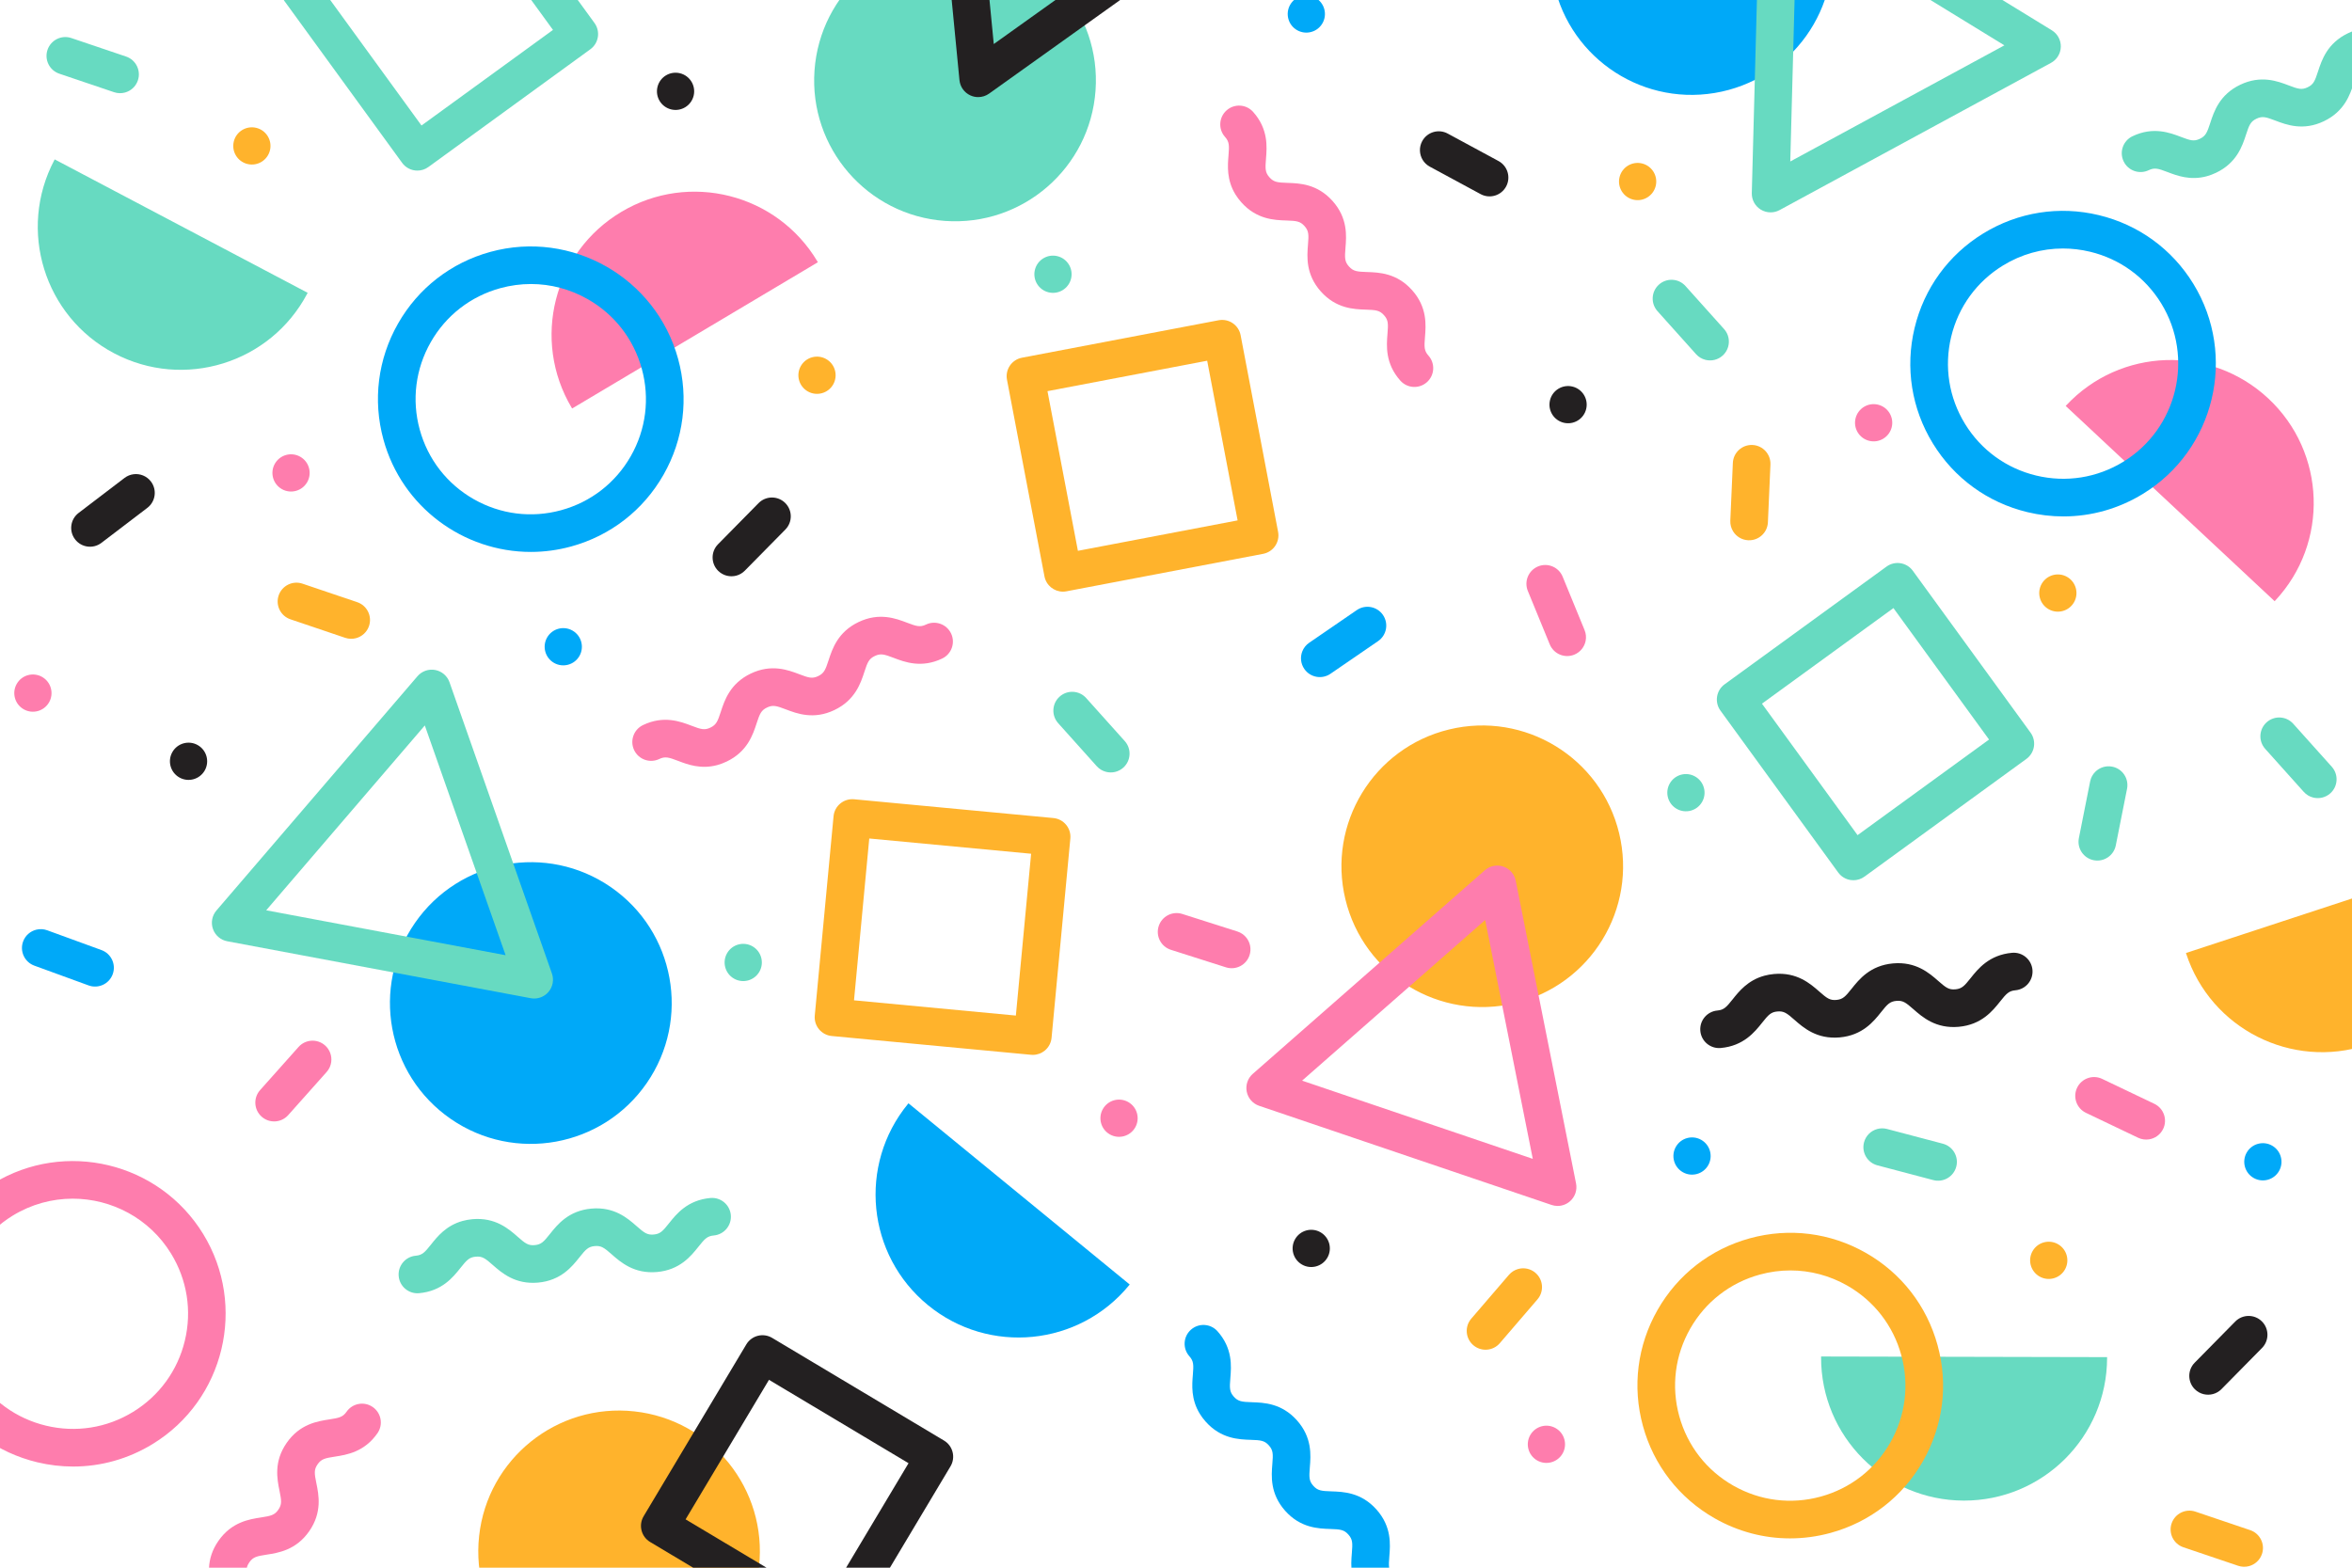<?xml version="1.0" encoding="utf-8"?>
<!-- Generator: Adobe Illustrator 27.5.0, SVG Export Plug-In . SVG Version: 6.00 Build 0)  -->
<svg version="1.1" xmlns="http://www.w3.org/2000/svg" xmlns:xlink="http://www.w3.org/1999/xlink" x="0px" y="0px"
	 viewBox="0 0 750 500" style="enable-background:new 0 0 750 500;" xml:space="preserve">
<g id="OBJECTS">
	<g>
		<defs>
			<rect id="SVGID_1_" width="750" height="500"/>
		</defs>
		<clipPath id="SVGID_00000148646164605528679070000005817554900875689141_">
			<use xlink:href="#SVGID_1_"  style="overflow:visible;"/>
		</clipPath>
		<g style="clip-path:url(#SVGID_00000148646164605528679070000005817554900875689141_);">
			<g>
				<g>
					<path style="fill:#FE7DAD;" d="M198.163,67.556c-21.641,12.883-28.742,40.87-15.859,62.511
						c0.044,0.074,0.093,0.144,0.137,0.218L260.8,83.64c-0.044-0.074-0.082-0.151-0.126-0.225
						C247.791,61.774,219.804,54.674,198.163,67.556z"/>
				</g>
			</g>
			<g>
				
					<ellipse transform="matrix(0.569 -0.823 0.823 0.569 -190.141 277.096)" style="fill:#00A9F8;" cx="169.084" cy="319.809" rx="44.897" ry="44.897"/>
			</g>
			<g>
				<path style="fill:#67DAC1;" d="M170.334,318.469c-0.367,0-0.737-0.034-1.106-0.103l-96.769-18.16
					c-2.107-0.396-3.843-1.885-4.554-3.907c-0.711-2.022-0.289-4.271,1.106-5.897l64.111-74.724c1.396-1.626,3.549-2.386,5.66-1.99
					c2.107,0.396,3.843,1.885,4.554,3.907l32.658,92.885c0.711,2.023,0.289,4.271-1.106,5.898
					C173.737,317.718,172.067,318.469,170.334,318.469z M84.885,290.328l76.342,14.327l-25.764-73.277L84.885,290.328z"/>
			</g>
			<g>
				
					<ellipse transform="matrix(0.987 -0.164 0.164 0.987 9.67 88.13)" style="fill:#00A9F8;" cx="539.138" cy="-14.563" rx="44.897" ry="44.897"/>
			</g>
			<g>
				<path style="fill:#67DAC1;" d="M564.606,67.732c-1.089,0-2.176-0.296-3.137-0.885c-1.827-1.121-2.918-3.131-2.861-5.274
					l2.61-98.424c0.057-2.143,1.253-4.092,3.137-5.115c1.884-1.021,4.17-0.96,5.998,0.159l83.933,51.472
					c1.827,1.121,2.918,3.131,2.861,5.274c-0.057,2.143-1.253,4.092-3.137,5.115l-86.543,46.952
					C566.574,67.491,565.589,67.732,564.606,67.732z M572.939-26.144l-2.06,77.646l68.273-37.041L572.939-26.144z"/>
			</g>
			<g>
				<g>
					<path style="fill:#232021;" d="M234.825,183.586c-1.997,0.547-4.221,0.045-5.802-1.512c-2.36-2.325-2.389-6.124-0.063-8.485
						l12.927-13.122c2.325-2.361,6.123-2.389,8.485-0.063c2.36,2.325,2.389,6.124,0.063,8.485l-12.927,13.122
						C236.74,182.79,235.81,183.316,234.825,183.586z"/>
				</g>
			</g>
			<g>
				<g>
					<path style="fill:#232021;" d="M705.702,444.615c-1.997,0.547-4.221,0.045-5.802-1.512c-2.36-2.325-2.389-6.124-0.063-8.485
						l12.927-13.122c2.325-2.361,6.123-2.389,8.485-0.063c2.36,2.325,2.389,6.124,0.063,8.485l-12.927,13.122
						C707.617,443.82,706.688,444.345,705.702,444.615z"/>
				</g>
			</g>
			<g>
				<g>
					<path style="fill:#FFB32C;" d="M113.566,203.529c-1.113,0.305-2.327,0.293-3.502-0.105l-17.449-5.902
						c-3.139-1.061-4.823-4.467-3.761-7.606c1.062-3.138,4.467-4.823,7.606-3.761l17.449,5.902c3.139,1.061,4.823,4.467,3.761,7.606
						C117.005,201.626,115.425,203.02,113.566,203.529z"/>
				</g>
			</g>
			<g>
				<g>
					<path style="fill:#67DAC1;" d="M39.863,29.509c-1.113,0.305-2.327,0.293-3.502-0.105l-17.449-5.902
						c-3.139-1.061-4.823-4.467-3.761-7.606c1.062-3.138,4.467-4.823,7.606-3.761l17.449,5.902c3.139,1.061,4.823,4.467,3.761,7.606
						C43.303,27.606,41.722,29,39.863,29.509z"/>
				</g>
			</g>
			<g>
				<g>
					<path style="fill:#FFB32C;" d="M717.189,499.496c-1.113,0.305-2.327,0.293-3.502-0.105l-17.449-5.902
						c-3.139-1.061-4.823-4.467-3.761-7.606c1.062-3.138,4.467-4.823,7.606-3.761l17.449,5.902c3.139,1.061,4.823,4.467,3.761,7.606
						C720.629,497.592,719.049,498.986,717.189,499.496z"/>
				</g>
			</g>
			<g>
				<g>
					<path style="fill:#67DAC1;" d="M352.722,246.181c-1.119-0.282-2.17-0.889-2.998-1.813l-12.295-13.716
						c-2.212-2.467-2.005-6.261,0.463-8.473c2.467-2.211,6.261-2.004,8.472,0.463l12.295,13.716
						c2.212,2.467,2.005,6.261-0.462,8.473C356.653,246.214,354.592,246.651,352.722,246.181z"/>
				</g>
			</g>
			<g>
				<g>
					<path style="fill:#67DAC1;" d="M737.613,254.37c-1.119-0.281-2.17-0.889-2.998-1.813l-12.295-13.716
						c-2.212-2.467-2.005-6.261,0.463-8.473c2.467-2.211,6.261-2.005,8.472,0.463l12.295,13.716
						c2.212,2.467,2.005,6.261-0.462,8.473C741.544,254.403,739.483,254.84,737.613,254.37z"/>
				</g>
			</g>
			<g>
				<g>
					<path style="fill:#67DAC1;" d="M543.83,114.769c-1.119-0.282-2.17-0.889-2.998-1.813L528.536,99.24
						c-2.212-2.467-2.005-6.261,0.463-8.473c2.467-2.211,6.261-2.005,8.472,0.463l12.295,13.716
						c2.212,2.467,2.005,6.261-0.463,8.473C547.761,114.802,545.699,115.239,543.83,114.769z"/>
				</g>
			</g>
			<g>
				<g>
					<path style="fill:#FE7DAD;" d="M105.619,338.726c-0.155,1.144-0.64,2.256-1.466,3.182L91.898,355.66
						c-2.204,2.474-5.997,2.693-8.471,0.488c-2.473-2.205-2.692-5.998-0.487-8.471l12.255-13.752
						c2.204-2.474,5.997-2.692,8.471-0.488C105.212,334.816,105.877,336.816,105.619,338.726z"/>
				</g>
			</g>
			<g>
				<path style="fill:#00A9F8;" d="M169.263,176.032c-21.403,0-41.073-14.232-46.995-35.848c-3.438-12.549-1.782-25.686,4.66-36.99
					c6.442-11.305,16.901-19.423,29.451-22.861c25.898-7.098,52.754,8.205,59.851,34.111c3.438,12.549,1.782,25.686-4.66,36.99
					c-6.442,11.305-16.901,19.423-29.451,22.861C177.83,175.471,173.511,176.032,169.263,176.032z M169.307,90.586
					c-3.256,0-6.532,0.437-9.758,1.32c-9.457,2.591-17.34,8.71-22.195,17.229c-4.855,8.52-6.103,18.42-3.512,27.878
					c2.591,9.458,8.709,17.341,17.229,22.196c8.52,4.854,18.418,6.102,27.878,3.512c9.457-2.591,17.34-8.71,22.195-17.229
					c4.855-8.52,6.102-18.42,3.512-27.878c-2.591-9.458-8.709-17.341-17.23-22.196C181.813,92.219,175.599,90.586,169.307,90.586z"
					/>
			</g>
			<g>
				<g>
					<path style="fill:#FE7DAD;" d="M228.744,244.005c-5.249,1.438-9.52-0.19-12.503-1.326c-3.006-1.146-4.145-1.496-6.02-0.599
						c-2.995,1.43-6.572,0.164-8.001-2.826c-1.429-2.989-0.164-6.572,2.825-8.001c6.613-3.161,11.943-1.131,15.468,0.212
						c3.007,1.146,4.145,1.497,6.022,0.599c1.879-0.898,2.32-2.003,3.317-5.063c1.17-3.588,2.936-9.01,9.552-12.173
						c6.611-3.161,11.944-1.133,15.472,0.21c3.008,1.147,4.148,1.496,6.024,0.598c1.881-0.899,2.322-2.004,3.32-5.065
						c1.17-3.588,2.937-9.009,9.553-12.172c6.611-3.162,11.945-1.134,15.472,0.21c3.008,1.145,4.143,1.497,6.026,0.597
						c2.987-1.429,6.571-0.164,8.001,2.826c1.429,2.989,0.164,6.572-2.825,8.001c-6.615,3.159-11.945,1.133-15.471-0.209
						c-3.008-1.146-4.144-1.499-6.027-0.597c-1.88,0.899-2.321,2.003-3.319,5.064c-1.17,3.588-2.938,9.01-9.554,12.173
						c-6.613,3.159-11.945,1.133-15.472-0.21c-3.008-1.146-4.147-1.495-6.024-0.598c-1.879,0.898-2.32,2.002-3.317,5.063
						c-1.17,3.588-2.936,9.01-9.552,12.173C230.691,243.379,229.701,243.743,228.744,244.005z"/>
				</g>
			</g>
			<g>
				<g>
					<path style="fill:#67DAC1;" d="M703.696,56.209c-5.249,1.438-9.52-0.19-12.503-1.326c-3.006-1.146-4.145-1.496-6.02-0.599
						c-2.995,1.43-6.572,0.164-8.001-2.826c-1.429-2.989-0.164-6.572,2.825-8.001c6.613-3.161,11.943-1.131,15.468,0.212
						c3.007,1.146,4.144,1.497,6.022,0.599c1.879-0.898,2.32-2.002,3.317-5.063c1.17-3.588,2.936-9.01,9.552-12.173
						c6.611-3.161,11.944-1.134,15.471,0.21c3.009,1.147,4.148,1.496,6.024,0.598c1.881-0.899,2.322-2.003,3.32-5.065
						c1.17-3.587,2.937-9.009,9.553-12.172c6.611-3.162,11.945-1.134,15.472,0.21c3.008,1.145,4.143,1.498,6.026,0.597
						c2.987-1.429,6.571-0.164,8.001,2.826c1.429,2.989,0.164,6.572-2.825,8.001c-6.615,3.159-11.945,1.133-15.471-0.209
						c-3.008-1.146-4.144-1.499-6.027-0.597c-1.88,0.899-2.321,2.003-3.319,5.064c-1.17,3.588-2.938,9.01-9.554,12.173
						c-6.613,3.159-11.945,1.133-15.471-0.21c-3.008-1.146-4.147-1.495-6.024-0.597c-1.879,0.898-2.32,2.002-3.317,5.063
						c-1.17,3.588-2.936,9.01-9.552,12.173C705.642,55.583,704.653,55.947,703.696,56.209z"/>
				</g>
			</g>
			<g>
				<g>
					<path style="fill:#FE7DAD;" d="M74.801,522.074c-3.854,3.843-8.372,4.537-11.526,5.023c-3.18,0.488-4.343,0.747-5.53,2.453
						c-1.898,2.723-5.633,3.389-8.352,1.495c-2.72-1.893-3.389-5.633-1.496-8.352c4.188-6.015,9.826-6.883,13.554-7.456
						c3.181-0.489,4.343-0.745,5.531-2.454c1.19-1.709,1.028-2.887,0.383-6.041c-0.755-3.698-1.898-9.284,2.292-15.302
						c4.186-6.014,9.825-6.886,13.556-7.46c3.182-0.489,4.346-0.748,5.533-2.456c1.191-1.711,1.029-2.889,0.384-6.044
						c-0.755-3.697-1.896-9.284,2.294-15.302c4.186-6.015,9.826-6.886,13.556-7.461c3.181-0.49,4.342-0.745,5.535-2.458
						c1.892-2.718,5.632-3.388,8.352-1.495c2.719,1.893,3.389,5.633,1.496,8.352c-4.191,6.014-9.827,6.886-13.555,7.46
						c-3.182,0.49-4.344,0.743-5.536,2.458c-1.191,1.71-1.028,2.888-0.384,6.043c0.755,3.697,1.896,9.285-2.294,15.304
						c-4.19,6.013-9.826,6.886-13.556,7.46c-3.182,0.489-4.344,0.749-5.533,2.456c-1.19,1.709-1.028,2.887-0.383,6.041
						c0.755,3.697,1.898,9.284-2.292,15.302C76.184,520.568,75.503,521.374,74.801,522.074z"/>
				</g>
			</g>
			<g>
				<path style="fill:#FFB32C;" d="M329.348,336.442c-0.188,0-0.375-0.009-0.563-0.026l-63.56-5.99
					c-1.585-0.149-3.045-0.922-4.06-2.148c-1.015-1.227-1.501-2.805-1.352-4.39l5.99-63.56c0.311-3.299,3.248-5.708,6.536-5.41
					l63.56,5.989c3.3,0.311,5.722,3.237,5.411,6.536l-5.989,63.561c-0.149,1.585-0.922,3.045-2.147,4.06
					C332.093,335.959,330.739,336.442,329.348,336.442z M272.324,319.042l51.613,4.864l4.864-51.613l-51.613-4.864L272.324,319.042z
					"/>
			</g>
			<g>
				<path style="fill:#FE7DAD;" d="M95.746,145.675c2.848,1.623,3.841,5.248,2.218,8.096c-1.623,2.848-5.248,3.841-8.096,2.218
					c-2.848-1.623-3.841-5.248-2.218-8.096C89.274,145.045,92.898,144.052,95.746,145.675z"/>
			</g>
			<g>
				<path style="fill:#67DAC1;" d="M239.939,301.813c2.848,1.623,3.841,5.248,2.218,8.096c-1.623,2.848-5.248,3.841-8.096,2.218
					c-2.848-1.623-3.841-5.248-2.218-8.096C233.467,301.182,237.091,300.19,239.939,301.813z"/>
			</g>
			<g>
				<path style="fill:#232021;" d="M63.062,237.648c2.848,1.623,3.841,5.248,2.218,8.096c-1.623,2.848-5.248,3.841-8.096,2.218
					c-2.848-1.623-3.841-5.248-2.218-8.096C56.589,237.018,60.214,236.025,63.062,237.648z"/>
			</g>
			<g>
				<path style="fill:#00A9F8;" d="M182.553,201.115c2.848,1.623,3.841,5.248,2.218,8.096c-1.623,2.848-5.248,3.841-8.096,2.218
					c-2.848-1.623-3.841-5.248-2.218-8.096C176.08,200.484,179.705,199.492,182.553,201.115z"/>
			</g>
			<g>
				<path style="fill:#00A9F8;" d="M724.518,365.387c2.848,1.623,3.841,5.248,2.218,8.096c-1.623,2.848-5.248,3.841-8.096,2.218
					c-2.848-1.623-3.841-5.248-2.218-8.096C718.046,364.757,721.671,363.764,724.518,365.387z"/>
			</g>
			<g>
				<path style="fill:#FFB32C;" d="M263.465,114.523c2.848,1.623,3.841,5.248,2.218,8.096c-1.623,2.848-5.248,3.841-8.096,2.218
					c-2.848-1.623-3.841-5.248-2.218-8.096C256.993,113.893,260.617,112.9,263.465,114.523z"/>
			</g>
			<g>
				<g>
					<path style="fill:#FE7DAD;" d="M723.33,127.106c-18.4-17.197-47.257-16.221-64.454,2.179c-0.059,0.063-0.113,0.129-0.171,0.193
						l66.624,62.266c0.059-0.063,0.122-0.121,0.181-0.184C742.706,173.16,741.73,144.303,723.33,127.106z"/>
				</g>
			</g>
			<g>
				
					<ellipse transform="matrix(0.071 -0.998 0.998 0.071 257.153 327.738)" style="fill:#67DAC1;" cx="304.525" cy="25.814" rx="44.897" ry="44.897"/>
			</g>
			<g>
				<path style="fill:#232021;" d="M311.922,30.97c-0.843,0-1.689-0.178-2.483-0.539c-1.951-0.887-3.28-2.749-3.487-4.882
					l-9.511-97.998c-0.207-2.134,0.739-4.215,2.483-5.462c1.742-1.247,4.018-1.469,5.973-0.58l89.625,40.762
					c1.951,0.887,3.28,2.748,3.487,4.882c0.207,2.134-0.739,4.215-2.483,5.461l-80.114,57.236
					C314.376,30.592,313.154,30.97,311.922,30.97z M309.388-63.264l7.503,77.311l63.202-45.153L309.388-63.264z"/>
			</g>
			<g>
				<g>
					<path style="fill:#232021;" d="M453.669,51.014c-1.081-1.765-1.219-4.042-0.164-5.993c1.576-2.915,5.216-4,8.132-2.424
						l16.203,8.761c2.915,1.575,4,5.216,2.424,8.131c-1.576,2.915-5.216,4.001-8.132,2.424l-16.203-8.761
						C454.966,52.631,454.202,51.885,453.669,51.014z"/>
				</g>
			</g>
			<g>
				<g>
					<path style="fill:#232021;" d="M42.591,151.252c2.054-0.26,4.185,0.551,5.531,2.316c2.009,2.635,1.501,6.4-1.134,8.409
						l-14.649,11.167c-2.635,2.009-6.399,1.501-8.409-1.135c-2.009-2.635-1.501-6.4,1.134-8.409l14.649-11.167
						C40.583,151.769,41.577,151.38,42.591,151.252z"/>
				</g>
			</g>
			<g>
				<g>
					<path style="fill:#FFB32C;" d="M552.633,169.447c-0.603-0.984-0.929-2.153-0.874-3.393l0.809-18.402
						c0.145-3.31,2.947-5.877,6.257-5.731c3.31,0.146,5.876,2.947,5.73,6.257l-0.809,18.402c-0.145,3.31-2.947,5.877-6.258,5.731
						C555.419,172.221,553.64,171.091,552.633,169.447z"/>
				</g>
			</g>
			<g>
				<g>
					<path style="fill:#00A9F8;" d="M415.278,207.743c0.424-1.074,1.161-2.037,2.185-2.739l15.189-10.421
						c2.732-1.875,6.467-1.18,8.342,1.553c1.874,2.732,1.179,6.467-1.553,8.341l-15.189,10.421c-2.732,1.875-6.467,1.18-8.342-1.553
						C414.737,211.637,414.57,209.536,415.278,207.743z"/>
				</g>
			</g>
			<g>
				<g>
					<path style="fill:#00A9F8;" d="M11.559,296.52c1.12-0.279,2.333-0.238,3.498,0.188l17.305,6.312
						c3.113,1.135,4.717,4.579,3.581,7.693c-1.136,3.112-4.58,4.716-7.692,3.58l-17.305-6.311c-3.113-1.135-4.717-4.579-3.581-7.693
						C8.075,298.342,9.688,296.986,11.559,296.52z"/>
				</g>
			</g>
			<g>
				<g>
					<path style="fill:#FE7DAD;" d="M685.253,363.392c-1.142,0.17-2.345,0.013-3.464-0.522l-16.621-7.94
						c-2.99-1.428-4.256-5.01-2.828-8c1.429-2.989,5.011-4.256,8-2.827l16.621,7.94c2.99,1.428,4.256,5.01,2.828,8
						C688.895,361.912,687.16,363.108,685.253,363.392z"/>
				</g>
			</g>
			<g>
				<path style="fill:#00A9F8;" d="M657.973,164.71c-3.818,0-7.663-0.452-11.469-1.366c-12.651-3.039-23.362-10.823-30.159-21.918
					c-6.797-11.095-8.866-24.173-5.827-36.825c3.04-12.651,10.824-23.362,21.92-30.159c11.094-6.798,24.172-8.868,36.823-5.827
					c12.652,3.04,23.362,10.824,30.159,21.919c14.03,22.903,6.813,52.952-16.091,66.983h-0.001
					C675.572,162.27,666.845,164.71,657.973,164.71z M657.815,79.254c-6.687,0-13.263,1.839-19.108,5.421
					c-8.362,5.123-14.229,13.195-16.52,22.729c-2.291,9.535-0.731,19.391,4.391,27.753s13.194,14.229,22.729,16.519
					c9.534,2.29,19.391,0.731,27.753-4.392c17.262-10.575,22.702-33.221,12.128-50.482c-5.122-8.362-13.194-14.228-22.729-16.519
					C663.59,79.594,660.692,79.254,657.815,79.254z"/>
			</g>
			<g>
				<path style="fill:#FE7DAD;" d="M23.339,467.741c-3.818,0-7.662-0.452-11.469-1.366c-12.652-3.04-23.362-10.824-30.159-21.92
					c-14.031-22.903-6.813-52.951,16.091-66.982c22.905-14.033,52.953-6.811,66.984,16.091
					c14.031,22.905,6.812,52.954-16.093,66.984C40.938,465.3,32.21,467.741,23.339,467.741z M23.189,382.307
					c-6.536,0-13.148,1.741-19.118,5.398c-17.261,10.574-22.701,33.221-12.127,50.481c5.122,8.362,13.194,14.229,22.729,16.52
					c9.534,2.293,19.392,0.732,27.752-4.391c0.001,0,0.001,0,0.001,0c8.361-5.123,14.229-13.194,16.519-22.729
					c2.291-9.535,0.731-19.392-4.391-27.754C47.636,388.541,35.551,382.307,23.189,382.307z"/>
			</g>
			<g>
				<g>
					<path style="fill:#FE7DAD;" d="M393.946,62.001c-2.843-4.641-2.469-9.197-2.208-12.377c0.264-3.207,0.282-4.397-1.101-5.948
						c-2.207-2.479-1.988-6.267,0.486-8.471c2.473-2.205,6.266-1.988,8.471,0.485c4.878,5.471,4.412,11.156,4.104,14.915
						c-0.263,3.208-0.284,4.397,1.102,5.95c1.386,1.555,2.569,1.67,5.787,1.776c3.772,0.124,9.471,0.31,14.351,5.784
						c4.877,5.469,4.415,11.156,4.107,14.918c-0.263,3.209-0.282,4.401,1.104,5.952c1.387,1.556,2.571,1.672,5.789,1.778
						c3.771,0.124,9.47,0.312,14.351,5.785c4.879,5.469,4.416,11.157,4.108,14.918c-0.262,3.208-0.284,4.397,1.105,5.954
						c2.204,2.471,1.988,6.265-0.486,8.471c-2.473,2.205-6.266,1.988-8.471-0.485c-4.876-5.474-4.415-11.157-4.108-14.917
						c0.263-3.208,0.286-4.398-1.105-5.955c-1.387-1.555-2.57-1.671-5.788-1.777c-3.772-0.124-9.472-0.312-14.352-5.786
						c-4.876-5.472-4.415-11.157-4.107-14.918c0.263-3.209,0.281-4.399-1.104-5.952c-1.386-1.555-2.569-1.67-5.787-1.776
						c-3.772-0.124-9.471-0.31-14.351-5.784C395.09,63.696,394.464,62.847,393.946,62.001z"/>
				</g>
			</g>
			<g>
				<g>
					<path style="fill:#00A9F8;" d="M382.581,450.899c-2.843-4.641-2.469-9.197-2.208-12.377c0.264-3.207,0.282-4.397-1.101-5.948
						c-2.207-2.479-1.988-6.267,0.486-8.471c2.473-2.206,6.266-1.988,8.471,0.485c4.878,5.471,4.412,11.156,4.104,14.915
						c-0.263,3.208-0.284,4.398,1.102,5.95c1.386,1.555,2.569,1.671,5.787,1.776c3.772,0.124,9.471,0.31,14.351,5.784
						c4.877,5.469,4.415,11.156,4.107,14.918c-0.263,3.209-0.282,4.401,1.104,5.952c1.387,1.556,2.571,1.672,5.789,1.777
						c3.771,0.125,9.47,0.312,14.351,5.785c4.879,5.469,4.416,11.157,4.108,14.918c-0.262,3.208-0.284,4.397,1.105,5.954
						c2.204,2.471,1.988,6.266-0.486,8.471c-2.473,2.205-6.266,1.988-8.471-0.485c-4.876-5.474-4.415-11.157-4.108-14.917
						c0.263-3.208,0.286-4.398-1.105-5.955c-1.387-1.555-2.57-1.671-5.788-1.777c-3.772-0.124-9.472-0.312-14.352-5.785
						c-4.876-5.472-4.416-11.157-4.107-14.918c0.263-3.209,0.281-4.399-1.104-5.952c-1.386-1.555-2.569-1.671-5.787-1.776
						c-3.772-0.124-9.471-0.31-14.351-5.784C383.724,452.594,383.099,451.745,382.581,450.899z"/>
				</g>
			</g>
			<g>
				<path style="fill:#FFB32C;" d="M338.943,188.699c-2.823,0-5.339-2.002-5.887-4.878l-11.95-62.713
					c-0.621-3.255,1.516-6.396,4.771-7.017l62.713-11.95c1.563-0.297,3.181,0.038,4.496,0.932c1.316,0.895,2.223,2.275,2.52,3.839
					l11.95,62.713c0.298,1.563-0.037,3.181-0.932,4.497c-0.895,1.316-2.275,2.223-3.839,2.521l-62.713,11.95
					C339.694,188.664,339.315,188.699,338.943,188.699z M334.016,124.756l9.704,50.925l50.926-9.704l-9.704-50.925L334.016,124.756z
					"/>
			</g>
			<g>
				<path style="fill:#FE7DAD;" d="M603.234,136.22c-0.766,3.187-3.97,5.151-7.158,4.385c-3.187-0.766-5.151-3.97-4.385-7.158
					c0.766-3.187,3.97-5.15,7.158-4.385C602.037,129.828,604,133.033,603.234,136.22z"/>
			</g>
			<g>
				<path style="fill:#67DAC1;" d="M341.544,88.854c-0.766,3.187-3.97,5.15-7.158,4.385c-3.187-0.766-5.151-3.97-4.385-7.158
					c0.766-3.187,3.97-5.151,7.158-4.385C340.346,82.462,342.31,85.666,341.544,88.854z"/>
			</g>
			<g>
				<path style="fill:#232021;" d="M505.797,130.445c-0.766,3.187-3.97,5.15-7.158,4.385c-3.187-0.766-5.151-3.97-4.385-7.158
					c0.766-3.187,3.97-5.15,7.158-4.385C504.6,124.053,506.563,127.257,505.797,130.445z"/>
			</g>
			<g>
				<path style="fill:#232021;" d="M221.192,30.515c-0.766,3.187-3.97,5.151-7.158,4.385c-3.187-0.766-5.15-3.97-4.385-7.158
					s3.97-5.15,7.158-4.385C219.994,24.124,221.958,27.328,221.192,30.515z"/>
			</g>
			<g>
				
					<ellipse transform="matrix(0.964 -0.266 0.266 0.964 13.903 111.106)" style="fill:#00A9F8;" cx="416.503" cy="4.306" rx="5.935" ry="5.935"/>
			</g>
			<g>
				<path style="fill:#FFB32C;" d="M527.975,59.285c-0.766,3.187-3.97,5.151-7.158,4.385c-3.187-0.766-5.151-3.97-4.385-7.158
					c0.766-3.187,3.97-5.151,7.158-4.385C526.778,52.893,528.741,56.098,527.975,59.285z"/>
			</g>
			<g>
				<path style="fill:#FFB32C;" d="M86.088,47.927c-0.766,3.187-3.97,5.151-7.158,4.385c-3.187-0.766-5.151-3.97-4.385-7.158
					c0.766-3.187,3.97-5.15,7.158-4.385C84.89,41.535,86.853,44.74,86.088,47.927z"/>
			</g>
			<g>
				<g>
					<path style="fill:#67DAC1;" d="M626.206,478.602c-25.185-0.055-45.557-20.516-45.503-45.701c0-0.087,0.006-0.171,0.007-0.258
						l91.191,0.199c0,0.086,0.006,0.171,0.006,0.258C671.852,458.285,651.391,478.657,626.206,478.602z"/>
				</g>
			</g>
			<g>
				<g>
					<path style="fill:#67DAC1;" d="M36.378,112.675C14.102,100.925,5.569,73.341,17.32,51.065c0.04-0.077,0.085-0.149,0.126-0.225
						l80.657,42.547c-0.04,0.076-0.074,0.154-0.114,0.231C86.238,115.894,58.654,124.426,36.378,112.675z"/>
				</g>
			</g>
			<g>
				<g>
					<path style="fill:#00A9F8;" d="M295.903,416.261c-19.482-15.96-22.338-44.693-6.377-64.175
						c0.055-0.067,0.113-0.129,0.168-0.195l70.542,57.79c-0.054,0.067-0.104,0.137-0.158,0.203
						C344.118,429.367,315.386,432.222,295.903,416.261z"/>
				</g>
			</g>
			<g>
				<g>
					<path style="fill:#FFB32C;" d="M754.684,333.3c-23.929,7.856-49.695-5.173-57.551-29.102c-0.027-0.082-0.048-0.165-0.074-0.247
						l86.641-28.445c0.027,0.082,0.06,0.161,0.086,0.243C791.642,299.677,778.613,325.444,754.684,333.3z"/>
				</g>
			</g>
			<g>
				
					<ellipse transform="matrix(0.972 -0.235 0.235 0.972 -51.685 118.71)" style="fill:#FFB32C;" cx="472.629" cy="276.386" rx="44.897" ry="44.897"/>
			</g>
			<g>
				
					<ellipse transform="matrix(0.109 -0.994 0.994 0.109 -316.144 637.132)" style="fill:#FFB32C;" cx="197.493" cy="494.997" rx="44.897" ry="44.897"/>
			</g>
			<g>
				<path style="fill:#FE7DAD;" d="M496.683,384.625c-0.646,0-1.296-0.104-1.926-0.317l-93.243-31.618
					c-2.03-0.689-3.539-2.408-3.958-4.51c-0.418-2.103,0.316-4.269,1.928-5.683l74.004-64.942c1.61-1.413,3.854-1.86,5.885-1.173
					c2.03,0.689,3.539,2.408,3.958,4.511l19.238,96.559c0.418,2.103-0.316,4.269-1.928,5.683
					C499.531,384.109,498.118,384.625,496.683,384.625z M415.209,344.662l73.56,24.943l-15.177-76.177L415.209,344.662z"/>
			</g>
			<g>
				<g>
					<path style="fill:#67DAC1;" d="M598.616,360.087c-1.997,0.547-3.655,2.112-4.221,4.258c-0.846,3.203,1.065,6.487,4.27,7.333
						l17.81,4.702c3.204,0.846,6.486-1.065,7.333-4.27c0.846-3.203-1.065-6.487-4.27-7.333l-17.81-4.702
						C600.669,359.796,599.602,359.817,598.616,360.087z"/>
				</g>
			</g>
			<g>
				<g>
					<path style="fill:#FFB32C;" d="M484.122,404.727c-1.113,0.305-2.151,0.934-2.959,1.875l-12.005,13.97
						c-2.16,2.513-1.873,6.301,0.64,8.461c2.513,2.159,6.302,1.873,8.461-0.64l12.005-13.97c2.16-2.513,1.873-6.301-0.64-8.461
						C488.052,404.611,485.981,404.217,484.122,404.727z"/>
				</g>
			</g>
			<g>
				<g>
					<path style="fill:#67DAC1;" d="M668.153,246.146c-0.82,0.813-1.414,1.871-1.655,3.088l-3.589,18.067
						c-0.646,3.25,1.466,6.409,4.716,7.054c3.25,0.645,6.409-1.466,7.053-4.716l3.589-18.067c0.646-3.25-1.466-6.409-4.716-7.054
						C671.518,244.114,669.522,244.789,668.153,246.146z"/>
				</g>
			</g>
			<g>
				<g>
					<path style="fill:#FE7DAD;" d="M397.449,299.077c-0.716-0.905-1.701-1.615-2.883-1.99l-17.552-5.586
						c-3.157-1.005-6.532,0.74-7.537,3.898c-1.004,3.157,0.74,6.532,3.898,7.536l17.552,5.586c3.157,1.005,6.532-0.74,7.537-3.898
						C399.092,302.648,398.645,300.589,397.449,299.077z"/>
				</g>
			</g>
			<g>
				<g>
					<path style="fill:#FE7DAD;" d="M505.614,204.451c0.234-1.13,0.145-2.34-0.327-3.488l-6.993-17.041
						c-1.258-3.066-4.763-4.531-7.829-3.273c-3.065,1.258-4.531,4.763-3.273,7.828l6.993,17.041
						c1.258,3.066,4.763,4.531,7.829,3.273C503.932,208.004,505.223,206.338,505.614,204.451z"/>
				</g>
			</g>
			<g>
				<path style="fill:#FFB32C;" d="M570.797,490.655c-8.35,0-16.594-2.166-24.044-6.412c-11.305-6.442-19.423-16.901-22.861-29.451
					c-3.438-12.549-1.782-25.686,4.66-36.99c6.443-11.305,16.902-19.423,29.452-22.861c12.548-3.438,25.685-1.783,36.989,4.661
					c11.305,6.442,19.423,16.901,22.861,29.451c3.438,12.549,1.782,25.686-4.66,36.989c-6.442,11.305-16.901,19.423-29.451,22.861
					C579.465,490.075,575.117,490.655,570.797,490.655z M570.931,405.193c-3.256,0-6.531,0.438-9.757,1.321
					c-9.457,2.591-17.34,8.709-22.196,17.23c-4.855,8.52-6.103,18.42-3.512,27.878c2.591,9.457,8.709,17.34,17.23,22.195
					c8.519,4.855,18.418,6.102,27.878,3.512c9.457-2.591,17.34-8.709,22.195-17.229c4.855-8.52,6.102-18.42,3.512-27.878
					c-2.591-9.457-8.709-17.341-17.229-22.196C583.438,406.827,577.223,405.193,570.931,405.193z"/>
			</g>
			<g>
				<g>
					<path style="fill:#232021;" d="M562.592,311.202c-5.249,1.438-8.094,5.016-10.081,7.513c-2.002,2.518-2.804,3.399-4.874,3.583
						c-3.306,0.297-5.738,3.209-5.443,6.509c0.293,3.3,3.208,5.738,6.508,5.444c7.3-0.65,10.852-5.114,13.2-8.066
						c2.003-2.519,2.803-3.4,4.876-3.584c2.075-0.185,3.017,0.541,5.434,2.666c2.835,2.491,7.118,6.256,14.422,5.605
						c7.299-0.649,10.854-5.112,13.204-8.066c2.004-2.52,2.807-3.401,4.879-3.584c2.077-0.185,3.019,0.54,5.438,2.666
						c2.835,2.49,7.118,6.254,14.423,5.604c7.3-0.648,10.855-5.112,13.206-8.066c2.004-2.518,2.802-3.4,4.881-3.585
						c3.299-0.293,5.737-3.208,5.443-6.509c-0.294-3.3-3.208-5.738-6.508-5.444c-7.302,0.654-10.855,5.113-13.205,8.065
						c-2.004,2.519-2.801,3.402-4.881,3.586c-2.076,0.185-3.018-0.541-5.436-2.666c-2.835-2.491-7.12-6.255-14.424-5.604
						c-7.3,0.652-10.855,5.113-13.204,8.066c-2.004,2.519-2.806,3.399-4.879,3.584c-2.075,0.185-3.017-0.541-5.435-2.666
						c-2.835-2.491-7.118-6.256-14.422-5.605C564.586,310.749,563.549,310.94,562.592,311.202z"/>
				</g>
			</g>
			<g>
				<g>
					<path style="fill:#67DAC1;" d="M147.531,389.405c-5.249,1.438-8.094,5.016-10.081,7.513c-2.003,2.518-2.804,3.399-4.874,3.583
						c-3.306,0.297-5.738,3.209-5.444,6.509c0.294,3.301,3.208,5.738,6.508,5.444c7.301-0.65,10.852-5.114,13.2-8.066
						c2.003-2.519,2.803-3.4,4.876-3.584c2.075-0.185,3.017,0.54,5.434,2.666c2.835,2.491,7.118,6.256,14.422,5.605
						c7.299-0.649,10.854-5.112,13.204-8.066c2.004-2.52,2.807-3.401,4.879-3.584c2.077-0.185,3.019,0.54,5.438,2.666
						c2.835,2.49,7.118,6.254,14.423,5.604c7.3-0.648,10.855-5.112,13.205-8.066c2.005-2.518,2.802-3.4,4.881-3.585
						c3.299-0.293,5.737-3.208,5.443-6.509c-0.294-3.3-3.208-5.738-6.508-5.444c-7.302,0.654-10.855,5.113-13.205,8.065
						c-2.004,2.519-2.801,3.402-4.881,3.586c-2.076,0.185-3.018-0.541-5.436-2.666c-2.835-2.491-7.119-6.255-14.424-5.605
						c-7.3,0.653-10.855,5.113-13.204,8.066c-2.004,2.519-2.806,3.399-4.879,3.584c-2.075,0.185-3.017-0.54-5.435-2.666
						c-2.835-2.491-7.118-6.256-14.422-5.605C149.525,388.952,148.488,389.143,147.531,389.405z"/>
				</g>
			</g>
			<g>
				<path style="fill:#67DAC1;" d="M591.011,280.741c-0.312,0-0.625-0.024-0.937-0.073c-1.571-0.249-2.98-1.111-3.916-2.398
					l-37.546-51.634c-0.936-1.287-1.322-2.893-1.074-4.465c0.249-1.572,1.111-2.981,2.398-3.917l51.634-37.545
					c2.677-1.949,6.433-1.356,8.381,1.324l37.546,51.634c1.949,2.68,1.357,6.433-1.324,8.381l-51.634,37.546
					C593.508,280.344,592.271,280.741,591.011,280.741z M561.846,224.431l30.489,41.928l41.929-30.488l-30.489-41.928
					L561.846,224.431z"/>
			</g>
			<g>
				<path style="fill:#67DAC1;" d="M133.087,54.409c-1.855,0-3.684-0.857-4.858-2.472L90.684,0.303
					c-1.949-2.68-1.356-6.433,1.324-8.381l51.634-37.546c2.678-1.949,6.433-1.357,8.381,1.324l37.546,51.634
					c1.949,2.68,1.357,6.433-1.324,8.381l-51.634,37.546C135.546,54.036,134.311,54.409,133.087,54.409z M103.917-1.901
					l30.489,41.928l41.929-30.489L145.846-32.39L103.917-1.901z"/>
			</g>
			<g>
				<path style="fill:#232021;" d="M265.198,525.403c-1.075,0-2.14-0.289-3.077-0.85l-54.804-32.746
					c-2.845-1.699-3.773-5.383-2.073-8.227l32.745-54.804c0.816-1.366,2.142-2.353,3.685-2.741c1.544-0.387,3.179-0.147,4.543,0.668
					l54.804,32.746c2.845,1.699,3.773,5.383,2.073,8.228l-32.745,54.804c-0.816,1.366-2.142,2.352-3.685,2.741
					C266.18,525.343,265.688,525.403,265.198,525.403z M218.622,484.584l44.502,26.591l26.59-44.502l-44.502-26.591L218.622,484.584
					z"/>
			</g>
			<g>
				<path style="fill:#FE7DAD;" d="M498.275,463.585c1.623-2.848,0.63-6.472-2.218-8.096c-2.848-1.623-6.473-0.63-8.096,2.218
					c-1.623,2.848-0.63,6.473,2.218,8.096C493.028,467.426,496.652,466.433,498.275,463.585z"/>
			</g>
			<g>
				<path style="fill:#FE7DAD;" d="M361.995,359.585c1.623-2.848,0.63-6.472-2.218-8.096c-2.848-1.623-6.472-0.63-8.096,2.218
					c-1.623,2.848-0.63,6.473,2.218,8.096C356.747,363.426,360.372,362.433,361.995,359.585z"/>
			</g>
			<g>
				<path style="fill:#FE7DAD;" d="M15.65,223.998c1.623-2.848,0.63-6.472-2.218-8.096c-2.848-1.623-6.473-0.63-8.096,2.218
					c-1.623,2.848-0.63,6.473,2.218,8.096S14.027,226.846,15.65,223.998z"/>
			</g>
			<g>
				<path style="fill:#67DAC1;" d="M542.764,255.759c1.623-2.848,0.63-6.473-2.218-8.096c-2.848-1.623-6.473-0.63-8.096,2.218
					c-1.623,2.848-0.63,6.473,2.218,8.096C537.516,259.6,541.141,258.607,542.764,255.759z"/>
			</g>
			<g>
				<path style="fill:#232021;" d="M423.281,401.109c1.623-2.848,0.63-6.472-2.218-8.096c-2.848-1.623-6.473-0.63-8.096,2.218
					c-1.623,2.848-0.63,6.473,2.218,8.096S421.657,403.957,423.281,401.109z"/>
			</g>
			<g>
				<path style="fill:#00A9F8;" d="M544.709,371.645c1.623-2.848,0.63-6.473-2.218-8.096c-2.848-1.623-6.473-0.63-8.096,2.218
					c-1.623,2.848-0.63,6.473,2.218,8.096C539.461,375.486,543.085,374.493,544.709,371.645z"/>
			</g>
			<g>
				<path style="fill:#FFB32C;" d="M658.455,404.912c1.623-2.848,0.63-6.473-2.218-8.096c-2.848-1.623-6.473-0.63-8.096,2.218
					c-1.623,2.848-0.63,6.473,2.218,8.096C653.207,408.753,656.832,407.76,658.455,404.912z"/>
			</g>
			<g>
				<path style="fill:#FFB32C;" d="M661.362,192.088c1.623-2.848,0.63-6.473-2.218-8.096c-2.848-1.623-6.473-0.63-8.096,2.218
					c-1.623,2.848-0.63,6.473,2.218,8.096C656.115,195.929,659.739,194.936,661.362,192.088z"/>
			</g>
		</g>
	</g>
</g>
</svg>
